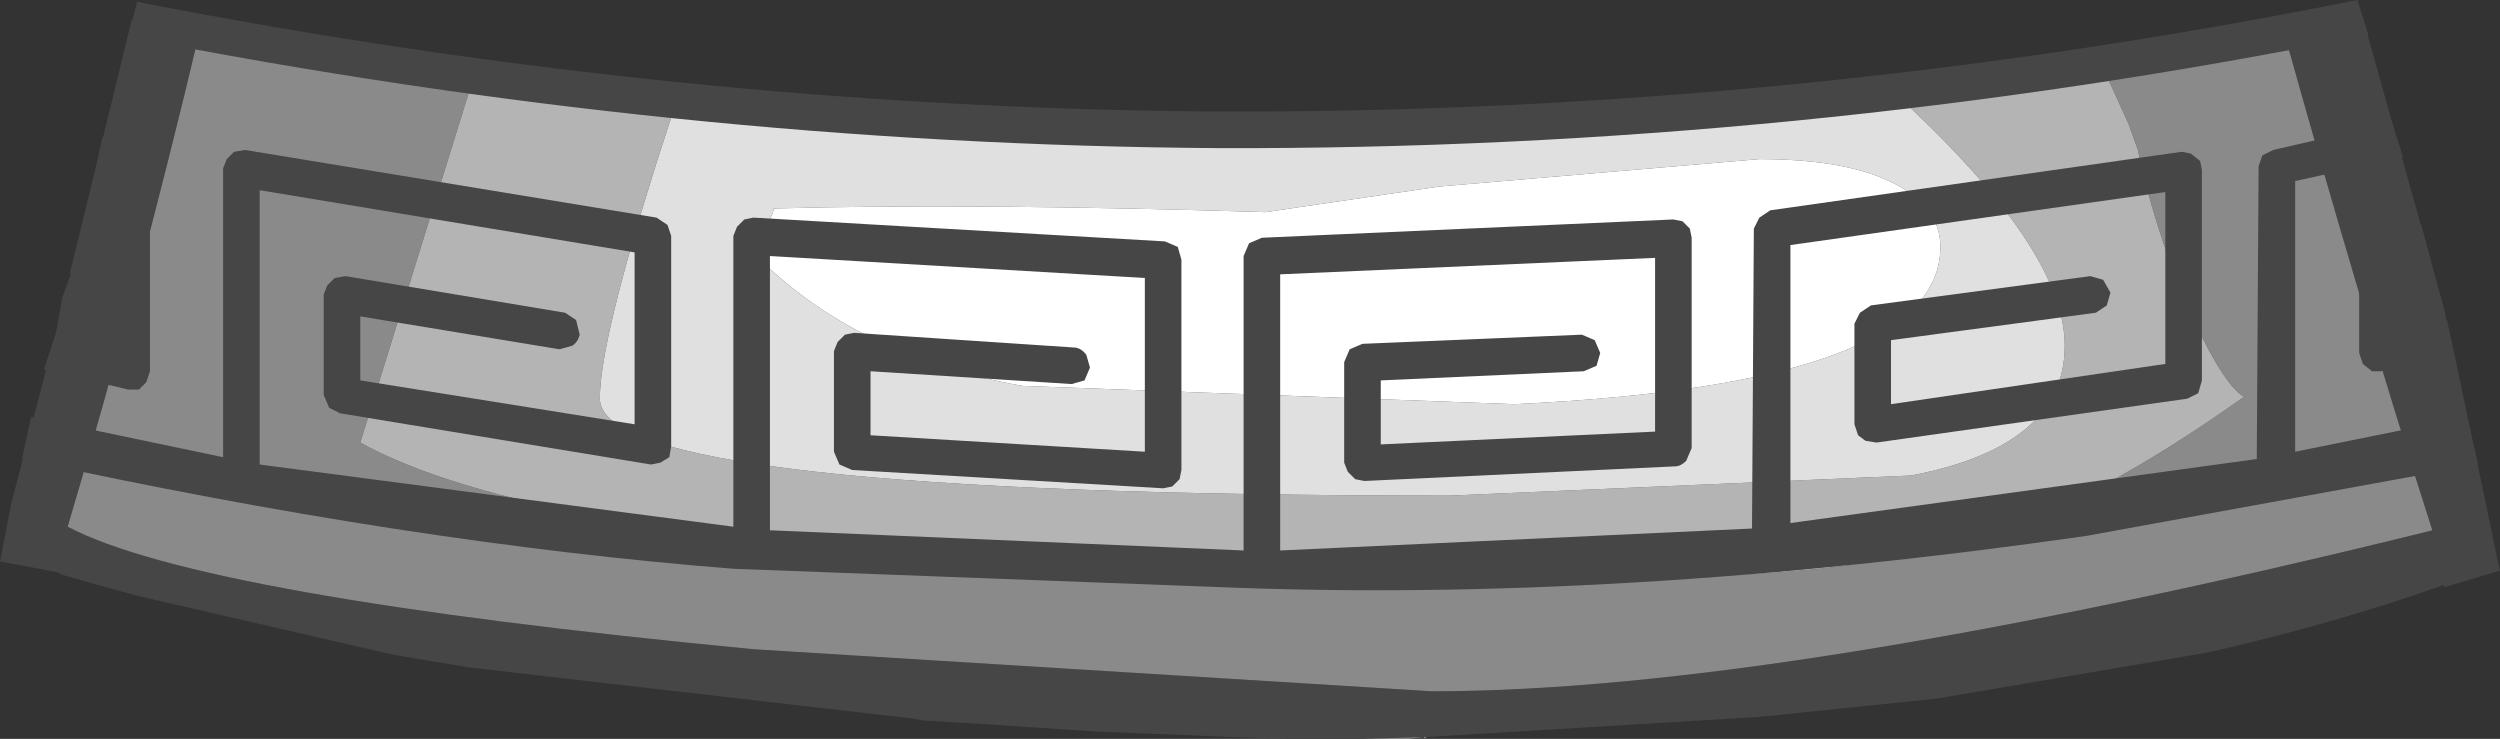 <?xml version="1.0" encoding="UTF-8" standalone="no"?>
<svg xmlns:ffdec="https://www.free-decompiler.com/flash" xmlns:xlink="http://www.w3.org/1999/xlink" ffdec:objectType="shape" height="20.2px" width="68.35px" xmlns="http://www.w3.org/2000/svg">
  <rect width="100%" height="100%" fill="#333333" stroke="none"/>
  <g transform="matrix(1.0, 0.0, 0.0, 1.0, 29.8, 21.35)">
    <path d="M7.45 -1.15 L7.25 -1.15 6.85 -1.15 5.5 -1.15 3.8 -1.2 2.7 -1.25 1.4 -1.3 0.15 -1.35 -2.85 -1.55 -3.65 -1.6 -4.55 -1.65 -4.8 -1.7 -16.95 -3.1 -17.25 -3.15 -18.45 -3.35 -19.05 -3.45 -26.0 -5.05 -27.1 -5.35 -28.15 -5.65 -28.2 -5.7 -29.8 -6.0 -29.75 -6.25 -29.5 -7.55 -28.25 -12.35 -28.1 -13.2 -27.85 -13.9 -27.9 -13.85 -27.7 -14.65 -26.2 -20.8 -24.35 -20.45 Q-26.0 -13.5 -27.95 -6.95 -24.35 -5.05 -9.2 -3.6 L9.35 -2.45 Q18.9 -2.45 36.7 -6.85 34.7 -13.1 32.65 -20.45 L34.8 -20.85 35.0 -20.15 36.65 -14.25 37.05 -12.8 37.05 -12.75 37.35 -11.45 38.2 -7.4 38.5 -5.95 38.55 -5.75 37.05 -5.3 37.0 -5.35 36.85 -5.3 Q34.15 -4.35 30.95 -3.6 L30.5 -3.5 23.15 -2.25 18.3 -1.75 9.2 -1.2 9.15 -1.2 7.45 -1.15" fill="#464646" fill-rule="evenodd" stroke="none"/>
    <path d="M7.45 -1.15 L9.15 -1.2 8.7 -1.15 7.95 -1.15 7.45 -1.15 M32.65 -20.45 Q34.7 -13.1 36.7 -6.85 18.9 -2.45 9.35 -2.45 L-9.2 -3.6 Q-24.35 -5.05 -27.95 -6.95 -26.0 -13.5 -24.35 -20.45 L-16.85 -19.25 -19.95 -9.25 Q-15.35 -6.7 -1.2 -5.9 4.8 -5.55 14.5 -5.55 20.75 -5.55 24.25 -6.6 27.4 -7.55 31.55 -10.5 30.95 -10.85 29.95 -13.1 29.05 -15.3 28.65 -17.25 L28.4 -17.95 27.65 -19.6 32.65 -20.45" fill="#8a8a8a" fill-rule="evenodd" stroke="none"/>
    <path d="M-16.85 -19.25 L-11.3 -18.6 -11.85 -16.9 Q-13.4 -12.0 -13.4 -10.45 -13.4 -7.8 9.85 -7.8 L22.45 -8.35 Q26.65 -9.15 26.65 -11.9 26.65 -14.55 22.0 -18.8 L27.65 -19.6 28.4 -17.95 28.65 -17.25 Q29.05 -15.3 29.95 -13.1 30.95 -10.85 31.55 -10.5 27.4 -7.55 24.25 -6.6 20.75 -5.55 14.5 -5.55 4.8 -5.55 -1.2 -5.9 -15.35 -6.7 -19.95 -9.25 L-16.85 -19.25" fill="#b4b4b4" fill-rule="evenodd" stroke="none"/>
    <path d="M4.8 -15.55 Q-3.2 -15.8 -8.65 -15.65 -8.65 -15.4 -9.05 -15.05 L-9.45 -14.7 Q-6.65 -11.65 -1.85 -10.8 L11.6 -10.3 Q23.25 -10.85 23.25 -14.6 23.25 -15.65 22.05 -16.3 20.75 -17.0 18.3 -17.0 L9.55 -16.25 4.8 -15.55 M-11.3 -18.6 L3.5 -17.8 22.0 -18.8 Q26.65 -14.55 26.65 -11.9 26.65 -9.15 22.45 -8.35 L9.85 -7.8 Q-13.4 -7.8 -13.4 -10.45 -13.4 -12.0 -11.85 -16.9 L-11.3 -18.6" fill="#e0e0e0" fill-rule="evenodd" stroke="none"/>
    <path d="M4.8 -15.55 L9.55 -16.25 18.3 -17.0 Q20.75 -17.0 22.05 -16.3 23.25 -15.65 23.25 -14.6 23.25 -10.85 11.6 -10.3 L-1.85 -10.8 Q-6.65 -11.65 -9.45 -14.7 L-9.05 -15.05 Q-8.65 -15.4 -8.65 -15.65 -3.2 -15.8 4.8 -15.55" fill="#ffffff" fill-rule="evenodd" stroke="none"/>
    <path d="M-26.7 -16.55 L-27.2 -16.65 -27.0 -17.6 -26.05 -17.4 -25.8 -17.25 -25.7 -16.95 -25.7 -11.2 -25.8 -10.9 -26.0 -10.7 -26.3 -10.7 -28.6 -11.25 -28.3 -12.15 -26.7 -11.8 -26.7 -16.55 M35.7 -12.3 L37.1 -12.6 37.3 -11.65 35.3 -11.2 35.05 -11.2 34.8 -11.4 34.7 -11.7 34.7 -14.45 34.8 -14.75 35.1 -14.95 36.4 -15.2 36.65 -14.25 36.65 -14.2 35.7 -14.0 35.7 -12.3 M-9.75 -14.9 L-9.65 -15.15 -9.45 -15.35 -9.2 -15.4 2.05 -14.75 2.4 -14.6 2.5 -14.25 2.5 -8.5 2.45 -8.25 2.25 -8.05 2.0 -8.0 -6.5 -8.5 -6.85 -8.65 -7.0 -9.0 -7.0 -11.75 -6.9 -12.0 -6.7 -12.2 -6.45 -12.25 -0.45 -11.85 Q-0.25 -11.85 -0.1 -11.65 L0.0 -11.3 -0.15 -10.95 -0.5 -10.85 -6.0 -11.2 -6.0 -9.45 1.5 -9.0 1.5 -13.75 -8.75 -14.35 -8.75 -6.85 -8.7 -6.85 4.2 -6.3 4.2 -14.35 4.35 -14.7 4.7 -14.85 15.95 -15.35 16.2 -15.3 16.4 -15.1 16.45 -14.85 16.45 -9.1 16.3 -8.75 Q16.15 -8.6 16.0 -8.6 L7.5 -8.2 7.25 -8.25 7.05 -8.45 6.95 -8.7 6.95 -11.45 7.1 -11.8 7.45 -11.95 13.45 -12.2 13.8 -12.05 13.95 -11.7 13.85 -11.35 13.5 -11.2 7.95 -10.95 7.95 -9.2 15.45 -9.55 15.45 -14.3 5.2 -13.85 5.2 -6.3 18.1 -6.9 18.15 -15.1 18.3 -15.4 18.6 -15.6 29.85 -17.2 30.1 -17.15 30.35 -16.95 30.4 -16.7 30.4 -10.95 30.3 -10.6 30.0 -10.45 21.5 -9.25 21.2 -9.3 21.0 -9.45 20.9 -9.75 20.9 -12.5 21.05 -12.8 21.35 -13.0 27.35 -13.8 27.7 -13.7 27.9 -13.35 27.8 -13.0 27.5 -12.8 21.9 -12.05 21.9 -10.3 29.4 -11.4 29.4 -16.1 19.15 -14.65 19.15 -7.05 31.9 -8.8 31.95 -16.8 32.05 -17.1 32.35 -17.25 35.6 -18.0 35.9 -17.05 32.95 -16.4 32.95 -9.0 37.65 -9.95 37.95 -8.65 27.25 -6.7 Q14.4 -4.85 3.5 -5.3 L-9.75 -5.8 Q-18.65 -6.5 -29.2 -8.8 L-28.95 -9.95 -23.7 -8.85 -23.7 -16.75 -23.6 -17.0 -23.4 -17.2 -23.1 -17.25 -11.85 -15.4 -11.55 -15.2 -11.45 -14.9 -11.45 -9.15 -11.5 -8.85 -11.75 -8.7 -12.0 -8.65 -20.5 -10.05 -20.8 -10.2 -20.95 -10.55 -20.95 -13.3 -20.85 -13.55 -20.65 -13.75 -20.35 -13.8 -14.35 -12.8 -14.05 -12.6 -13.95 -12.2 Q-14.0 -12.0 -14.15 -11.9 L-14.5 -11.8 -19.95 -12.7 -19.95 -10.95 -12.45 -9.75 -12.45 -14.45 -22.7 -16.15 -22.7 -8.65 -9.75 -6.95 -9.75 -14.9" fill="#464646" fill-rule="evenodd" stroke="none"/>
    <path d="M3.5 -18.3 Q19.2 -18.25 34.65 -21.35 L34.95 -20.4 Q19.35 -17.25 3.5 -17.3 -11.3 -17.4 -26.3 -20.35 L-26.05 -21.3 Q-11.2 -18.4 3.5 -18.3" fill="#464646" fill-rule="evenodd" stroke="none"/>
  </g>
</svg>
